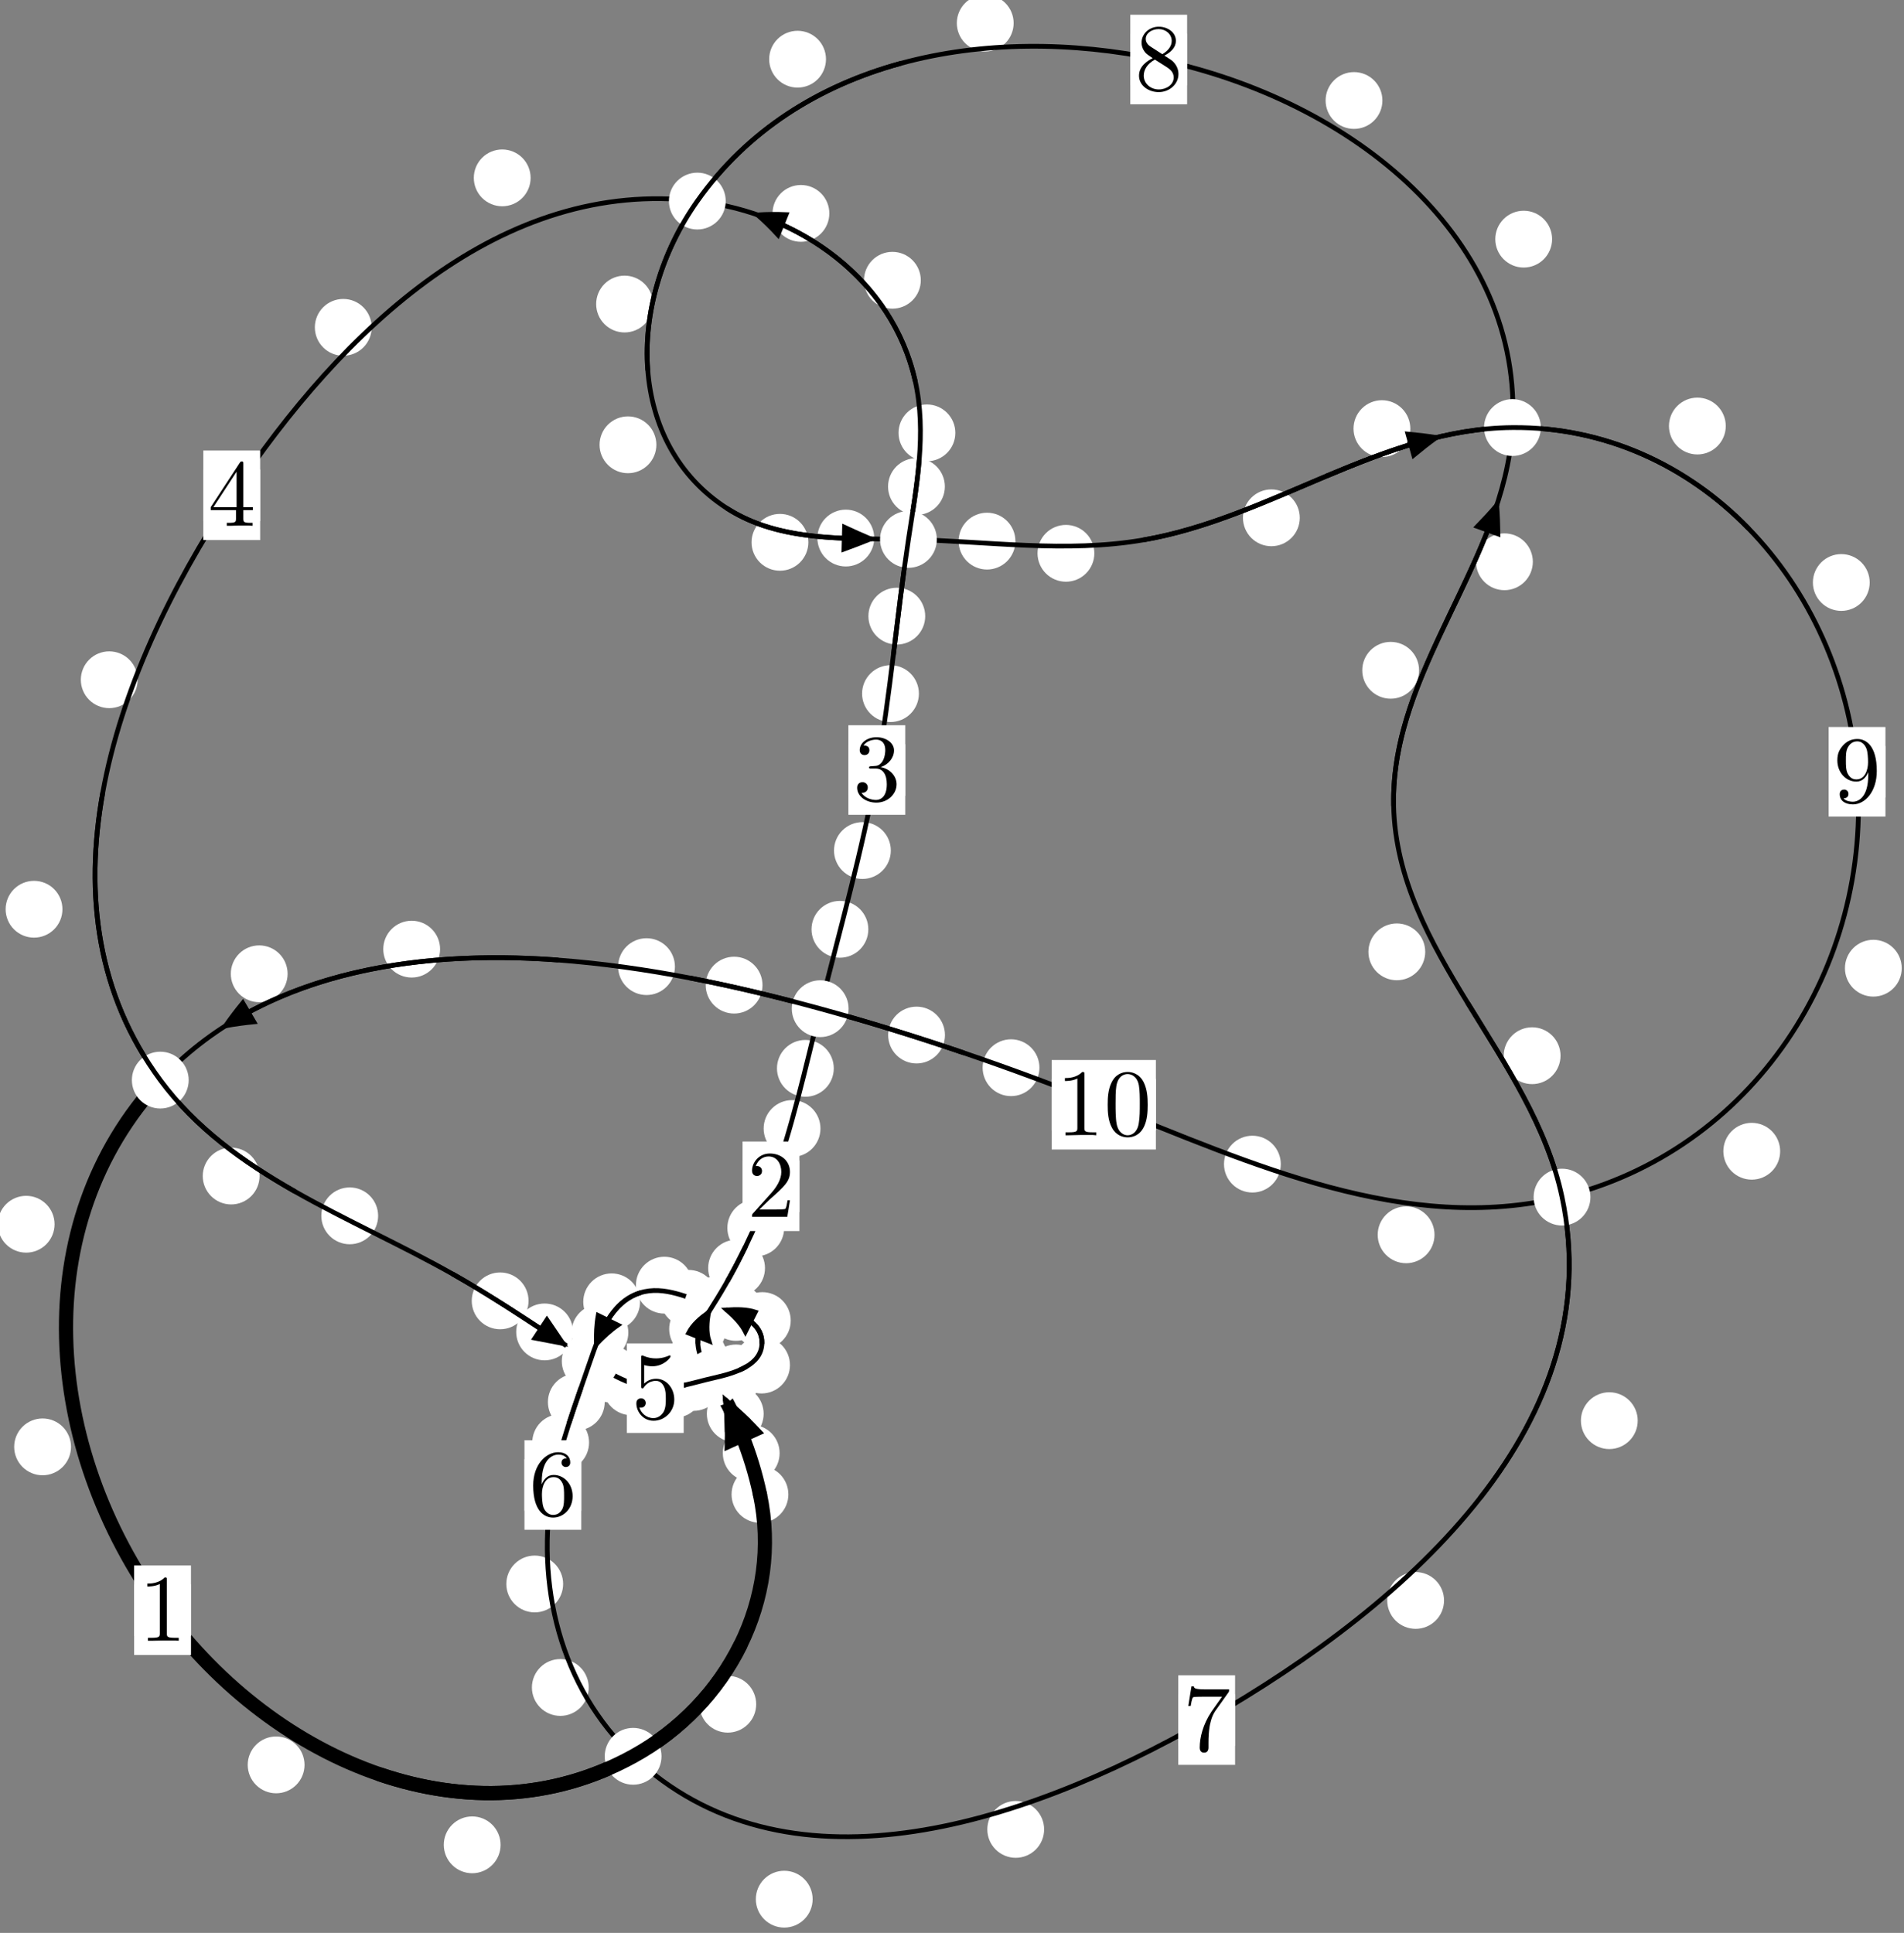 <?xml version="1.0"?>
<!-- Created by MetaPost 1.999 on 2021.07.06:0008 -->
<svg version="1.1" xmlns="http://www.w3.org/2000/svg" xmlns:xlink="http://www.w3.org/1999/xlink" width="200.334" height="203.366" viewBox="0 0 200.334 203.366">
<rect x="0" y="0" width="200.334" height="203.366" fill="#808080" stroke="none"/>
<!-- Original BoundingBox: -75.236069 -57.808548 125.097549 145.557251 -->
  <defs>
    <g transform="scale(0.01,0.01)" id="GLYPHcmr10_48">
      <path style="fill-rule: evenodd;" d="M460 -320C460 -400,455 -480,420 -554C374 -650,292 -666,250 -666C190 -666,117 -640,76 -547C44 -478,39 -400,39 -320C39 -245,43 -155,84 -79C127 2,200 22,249 22C303 22,379 1,423 -94C455 -163,460 -241,460 -320M249 -0C210 -0,151 -25,133 -121C122 -181,122 -273,122 -332C122 -396,122 -462,130 -516C149 -635,224 -644,249 -644C282 -644,348 -626,367 -527C377 -471,377 -395,377 -332C377 -257,377 -189,366 -125C351 -30,294 -0,249 -0"></path>
    </g>
    <g transform="scale(0.01,0.01)" id="GLYPHcmr10_49">
      <path style="fill-rule: evenodd;" d="M294 -640C294 -664,294 -666,271 -666C209 -602,121 -602,89 -602L89 -571C109 -571,168 -571,220 -597L220 -79C220 -43,217 -31,127 -31L95 -31L95 -0L257 -0L130 -3L217 -3L257 -3L297 -3L384 -3L419 -0L419 -31L387 -31C297 -31,294 -42,294 -79"></path>
    </g>
    <g transform="scale(0.01,0.01)" id="GLYPHcmr10_50">
      <path style="fill-rule: evenodd;" d="M127 -77L233 -180C389 -318,449 -372,449 -472C449 -586,359 -666,237 -666C124 -666,50 -574,50 -485C50 -429,100 -429,103 -429C120 -429,155 -441,155 -482C155 -508,137 -534,102 -534C94 -534,92 -534,89 -533C112 -598,166 -635,224 -635C315 -635,358 -554,358 -472C358 -392,308 -313,253 -251L61 -37C50 -26,50 -24,50 -0L421 -0L449 -174L424 -174C419 -144,412 -100,402 -85C395 -77,329 -77,307 -77"></path>
    </g>
    <g transform="scale(0.01,0.01)" id="GLYPHcmr10_51">
      <path style="fill-rule: evenodd;" d="M290 -352C372 -379,430 -449,430 -528C430 -610,342 -666,246 -666C145 -666,69 -606,69 -530C69 -497,91 -478,120 -478C151 -478,171 -500,171 -529C171 -579,124 -579,109 -579C140 -628,206 -641,242 -641C283 -641,338 -619,338 -529C338 -517,336 -459,310 -415C280 -367,246 -364,221 -363C213 -362,189 -360,182 -360C174 -359,167 -358,167 -348C167 -337,174 -337,191 -337L235 -337C317 -337,354 -269,354 -171C354 -35,285 -6,241 -6C198 -6,123 -23,88 -82C123 -77,154 -99,154 -137C154 -173,127 -193,98 -193C74 -193,42 -179,42 -135C42 -44,135 22,244 22C366 22,457 -69,457 -171C457 -253,394 -331,290 -352"></path>
    </g>
    <g transform="scale(0.01,0.01)" id="GLYPHcmr10_52">
      <path style="fill-rule: evenodd;" d="M294 -165L294 -78C294 -42,292 -31,218 -31L197 -31L197 -0L332 -0L238 -3L290 -3L332 -3L374 -3L427 -3L468 -0L468 -31L447 -31C373 -31,371 -42,371 -78L371 -165L471 -165L471 -196L371 -196L371 -651C371 -671,371 -677,355 -677C346 -677,343 -677,335 -665L28 -196L28 -165M300 -196L56 -196L300 -569"></path>
    </g>
    <g transform="scale(0.01,0.01)" id="GLYPHcmr10_53">
      <path style="fill-rule: evenodd;" d="M449 -201C449 -320,367 -420,259 -420C211 -420,168 -404,132 -369L132 -564C152 -558,185 -551,217 -551C340 -551,410 -642,410 -655C410 -661,407 -666,400 -666C399 -666,397 -666,392 -663C372 -654,323 -634,256 -634C216 -634,170 -641,123 -662C115 -665,113 -665,111 -665C101 -665,101 -657,101 -641L101 -345C101 -327,101 -319,115 -319C122 -319,124 -322,128 -328C139 -344,176 -398,257 -398C309 -398,334 -352,342 -334C358 -297,360 -258,360 -208C360 -173,360 -113,336 -71C312 -32,275 -6,229 -6C156 -6,99 -59,82 -118C85 -117,88 -116,99 -116C132 -116,149 -141,149 -165C149 -189,132 -214,99 -214C85 -214,50 -207,50 -161C50 -75,119 22,231 22C347 22,449 -74,449 -201"></path>
    </g>
    <g transform="scale(0.01,0.01)" id="GLYPHcmr10_54">
      <path style="fill-rule: evenodd;" d="M132 -328L132 -352C132 -605,256 -641,307 -641C331 -641,373 -635,395 -601C380 -601,340 -601,340 -556C340 -525,364 -510,386 -510C402 -510,432 -519,432 -558C432 -618,388 -666,305 -666C177 -666,42 -537,42 -316C42 -49,158 22,251 22C362 22,457 -72,457 -204C457 -331,368 -427,257 -427C189 -427,152 -376,132 -328M251 -6C188 -6,158 -66,152 -81C134 -128,134 -208,134 -226C134 -304,166 -404,256 -404C272 -404,318 -404,349 -342C367 -305,367 -254,367 -205C367 -157,367 -107,350 -71C320 -11,274 -6,251 -6"></path>
    </g>
    <g transform="scale(0.01,0.01)" id="GLYPHcmr10_55">
      <path style="fill-rule: evenodd;" d="M476 -609C485 -621,485 -623,485 -644L242 -644C120 -644,118 -657,114 -676L89 -676L56 -470L81 -470C84 -486,93 -549,106 -561C113 -567,191 -567,204 -567L411 -567C400 -551,321 -442,299 -409C209 -274,176 -135,176 -33C176 -23,176 22,222 22C268 22,268 -23,268 -33L268 -84C268 -139,271 -194,279 -248C283 -271,297 -357,341 -419"></path>
    </g>
    <g transform="scale(0.01,0.01)" id="GLYPHcmr10_56">
      <path style="fill-rule: evenodd;" d="M163 -457C117 -487,113 -521,113 -538C113 -599,178 -641,249 -641C322 -641,386 -589,386 -517C386 -460,347 -412,287 -377M309 -362C381 -399,430 -451,430 -517C430 -609,341 -666,250 -666C150 -666,69 -592,69 -499C69 -481,71 -436,113 -389C124 -377,161 -352,186 -335C128 -306,42 -250,42 -151C42 -45,144 22,249 22C362 22,457 -61,457 -168C457 -204,446 -249,408 -291C389 -312,373 -322,309 -362M209 -320L332 -242C360 -223,407 -193,407 -132C407 -58,332 -6,250 -6C164 -6,92 -68,92 -151C92 -209,124 -273,209 -320"></path>
    </g>
    <g transform="scale(0.01,0.01)" id="GLYPHcmr10_57">
      <path style="fill-rule: evenodd;" d="M367 -318L367 -286C367 -52,263 -6,205 -6C188 -6,134 -8,107 -42C151 -42,159 -71,159 -88C159 -119,135 -134,113 -134C97 -134,67 -125,67 -86C67 -19,121 22,206 22C335 22,457 -114,457 -329C457 -598,342 -666,253 -666C198 -666,149 -648,106 -603C65 -558,42 -516,42 -441C42 -316,130 -218,242 -218C303 -218,344 -260,367 -318M243 -241C227 -241,181 -241,150 -304C132 -341,132 -391,132 -440C132 -494,132 -541,153 -578C180 -628,218 -641,253 -641C299 -641,332 -607,349 -562C361 -530,365 -467,365 -421C365 -338,331 -241,243 -241"></path>
    </g>
  </defs>
  <path d="M82.03 152.894C82.03 152.101,81.715 151.341,81.155 150.781C80.594 150.22,79.834 149.905,79.041 149.905C78.249 149.905,77.489 150.22,76.928 150.781C76.368 151.341,76.053 152.101,76.053 152.894C76.053 153.687,76.368 154.447,76.928 155.007C77.489 155.568,78.249 155.883,79.041 155.883C79.834 155.883,80.594 155.568,81.155 155.007C81.715 154.447,82.03 153.687,82.03 152.894Z" style="fill: rgb(100%,100%,100%);stroke: none;"></path>
  <path d="M82.95 157.232C82.95 156.439,82.635 155.679,82.075 155.118C81.515 154.558,80.754 154.243,79.962 154.243C79.169 154.243,78.409 154.558,77.848 155.118C77.288 155.679,76.973 156.439,76.973 157.232C76.973 158.024,77.288 158.785,77.848 159.345C78.409 159.906,79.169 160.22,79.962 160.22C80.754 160.22,81.515 159.906,82.075 159.345C82.635 158.785,82.95 158.024,82.95 157.232Z" style="fill: rgb(100%,100%,100%);stroke: none;"></path>
  <path d="M77.255 143.834C77.255 143.041,76.94 142.281,76.379 141.72C75.819 141.16,75.059 140.845,74.266 140.845C73.473 140.845,72.713 141.16,72.153 141.72C71.592 142.281,71.277 143.041,71.277 143.834C71.277 144.626,71.592 145.386,72.153 145.947C72.713 146.507,73.473 146.822,74.266 146.822C75.059 146.822,75.819 146.507,76.379 145.947C76.94 145.386,77.255 144.626,77.255 143.834Z" style="fill: rgb(100%,100%,100%);stroke: none;"></path>
  <path d="M80.35 148.753C80.35 147.96,80.035 147.2,79.475 146.64C78.915 146.079,78.154 145.764,77.362 145.764C76.569 145.764,75.809 146.079,75.248 146.64C74.688 147.2,74.373 147.96,74.373 148.753C74.373 149.546,74.688 150.306,75.248 150.866C75.809 151.427,76.569 151.742,77.362 151.742C78.154 151.742,78.915 151.427,79.475 150.866C80.035 150.306,80.35 149.546,80.35 148.753Z" style="fill: rgb(100%,100%,100%);stroke: none;"></path>
  <path d="M76.389 139.826C76.389 139.033,76.074 138.273,75.513 137.712C74.953 137.152,74.193 136.837,73.4 136.837C72.607 136.837,71.847 137.152,71.287 137.712C70.726 138.273,70.411 139.033,70.411 139.826C70.411 140.618,70.726 141.379,71.287 141.939C71.847 142.5,72.607 142.814,73.4 142.814C74.193 142.814,74.953 142.5,75.513 141.939C76.074 141.379,76.389 140.618,76.389 139.826Z" style="fill: rgb(100%,100%,100%);stroke: none;"></path>
  <path d="M76.441 142.647C76.441 141.854,76.126 141.094,75.566 140.534C75.005 139.973,74.245 139.658,73.452 139.658C72.66 139.658,71.9 139.973,71.339 140.534C70.779 141.094,70.464 141.854,70.464 142.647C70.464 143.44,70.779 144.2,71.339 144.76C71.9 145.321,72.66 145.636,73.452 145.636C74.245 145.636,75.005 145.321,75.566 144.76C76.126 144.2,76.441 143.44,76.441 142.647Z" style="fill: rgb(100%,100%,100%);stroke: none;"></path>
  <path d="M80.49 133.421C80.49 132.628,80.175 131.868,79.614 131.307C79.054 130.747,78.294 130.432,77.501 130.432C76.708 130.432,75.948 130.747,75.388 131.307C74.827 131.868,74.512 132.628,74.512 133.421C74.512 134.213,74.827 134.973,75.388 135.534C75.948 136.094,76.708 136.409,77.501 136.409C78.294 136.409,79.054 136.094,79.614 135.534C80.175 134.973,80.49 134.213,80.49 133.421Z" style="fill: rgb(100%,100%,100%);stroke: none;"></path>
  <path d="M77.219 138.573C77.219 137.78,76.904 137.02,76.344 136.459C75.783 135.899,75.023 135.584,74.23 135.584C73.438 135.584,72.677 135.899,72.117 136.459C71.556 137.02,71.241 137.78,71.241 138.573C71.241 139.365,71.556 140.125,72.117 140.686C72.677 141.246,73.438 141.561,74.23 141.561C75.023 141.561,75.783 141.246,76.344 140.686C76.904 140.125,77.219 139.365,77.219 138.573Z" style="fill: rgb(100%,100%,100%);stroke: none;"></path>
  <path d="M86.327 118.737C86.327 117.944,86.013 117.184,85.452 116.624C84.892 116.063,84.131 115.748,83.339 115.748C82.546 115.748,81.786 116.063,81.225 116.624C80.665 117.184,80.35 117.944,80.35 118.737C80.35 119.53,80.665 120.29,81.225 120.85C81.786 121.411,82.546 121.726,83.339 121.726C84.131 121.726,84.892 121.411,85.452 120.85C86.013 120.29,86.327 119.53,86.327 118.737Z" style="fill: rgb(100%,100%,100%);stroke: none;"></path>
  <path d="M82.507 129.198C82.507 128.405,82.192 127.645,81.632 127.084C81.071 126.524,80.311 126.209,79.518 126.209C78.726 126.209,77.965 126.524,77.405 127.084C76.844 127.645,76.53 128.405,76.53 129.198C76.53 129.99,76.844 130.751,77.405 131.311C77.965 131.872,78.726 132.187,79.518 132.187C80.311 132.187,81.071 131.872,81.632 131.311C82.192 130.751,82.507 129.99,82.507 129.198Z" style="fill: rgb(100%,100%,100%);stroke: none;"></path>
  <path d="M91.364 97.777C91.364 96.984,91.049 96.224,90.489 95.663C89.928 95.103,89.168 94.788,88.375 94.788C87.583 94.788,86.822 95.103,86.262 95.663C85.701 96.224,85.386 96.984,85.386 97.777C85.386 98.569,85.701 99.33,86.262 99.89C86.822 100.45,87.583 100.765,88.375 100.765C89.168 100.765,89.928 100.45,90.489 99.89C91.049 99.33,91.364 98.569,91.364 97.777Z" style="fill: rgb(100%,100%,100%);stroke: none;"></path>
  <path d="M87.728 112.406C87.728 111.613,87.413 110.853,86.853 110.293C86.292 109.732,85.532 109.417,84.739 109.417C83.947 109.417,83.187 109.732,82.626 110.293C82.066 110.853,81.751 111.613,81.751 112.406C81.751 113.199,82.066 113.959,82.626 114.519C83.187 115.08,83.947 115.395,84.739 115.395C85.532 115.395,86.292 115.08,86.853 114.519C87.413 113.959,87.728 113.199,87.728 112.406Z" style="fill: rgb(100%,100%,100%);stroke: none;"></path>
  <path d="M96.685 72.979C96.685 72.186,96.37 71.426,95.809 70.866C95.249 70.305,94.489 69.99,93.696 69.99C92.903 69.99,92.143 70.305,91.583 70.866C91.022 71.426,90.707 72.186,90.707 72.979C90.707 73.772,91.022 74.532,91.583 75.092C92.143 75.653,92.903 75.968,93.696 75.968C94.489 75.968,95.249 75.653,95.809 75.092C96.37 74.532,96.685 73.772,96.685 72.979Z" style="fill: rgb(100%,100%,100%);stroke: none;"></path>
  <path d="M93.73 89.489C93.73 88.697,93.415 87.936,92.855 87.376C92.294 86.815,91.534 86.501,90.742 86.501C89.949 86.501,89.189 86.815,88.628 87.376C88.068 87.936,87.753 88.697,87.753 89.489C87.753 90.282,88.068 91.042,88.628 91.603C89.189 92.163,89.949 92.478,90.742 92.478C91.534 92.478,92.294 92.163,92.855 91.603C93.415 91.042,93.73 90.282,93.73 89.489Z" style="fill: rgb(100%,100%,100%);stroke: none;"></path>
  <path d="M99.416 51.193C99.416 50.4,99.101 49.64,98.541 49.079C97.98 48.519,97.22 48.204,96.428 48.204C95.635 48.204,94.875 48.519,94.314 49.079C93.754 49.64,93.439 50.4,93.439 51.193C93.439 51.985,93.754 52.746,94.314 53.306C94.875 53.867,95.635 54.181,96.428 54.181C97.22 54.181,97.98 53.867,98.541 53.306C99.101 52.746,99.416 51.985,99.416 51.193Z" style="fill: rgb(100%,100%,100%);stroke: none;"></path>
  <path d="M97.348 64.827C97.348 64.034,97.033 63.274,96.473 62.713C95.912 62.153,95.152 61.838,94.359 61.838C93.567 61.838,92.806 62.153,92.246 62.713C91.686 63.274,91.371 64.034,91.371 64.827C91.371 65.619,91.686 66.379,92.246 66.94C92.806 67.5,93.567 67.815,94.359 67.815C95.152 67.815,95.912 67.5,96.473 66.94C97.033 66.379,97.348 65.619,97.348 64.827Z" style="fill: rgb(100%,100%,100%);stroke: none;"></path>
  <path d="M96.885 29.487C96.885 28.695,96.57 27.935,96.01 27.374C95.449 26.814,94.689 26.499,93.897 26.499C93.104 26.499,92.344 26.814,91.783 27.374C91.223 27.935,90.908 28.695,90.908 29.487C90.908 30.28,91.223 31.04,91.783 31.601C92.344 32.161,93.104 32.476,93.897 32.476C94.689 32.476,95.449 32.161,96.01 31.601C96.57 31.04,96.885 30.28,96.885 29.487Z" style="fill: rgb(100%,100%,100%);stroke: none;"></path>
  <path d="M100.519 45.544C100.519 44.752,100.204 43.992,99.644 43.431C99.083 42.871,98.323 42.556,97.531 42.556C96.738 42.556,95.978 42.871,95.417 43.431C94.857 43.992,94.542 44.752,94.542 45.544C94.542 46.337,94.857 47.097,95.417 47.658C95.978 48.218,96.738 48.533,97.531 48.533C98.323 48.533,99.083 48.218,99.644 47.658C100.204 47.097,100.519 46.337,100.519 45.544Z" style="fill: rgb(100%,100%,100%);stroke: none;"></path>
  <path d="M55.83 18.714C55.83 17.922,55.515 17.162,54.955 16.601C54.394 16.041,53.634 15.726,52.842 15.726C52.049 15.726,51.289 16.041,50.728 16.601C50.168 17.162,49.853 17.922,49.853 18.714C49.853 19.507,50.168 20.267,50.728 20.828C51.289 21.388,52.049 21.703,52.842 21.703C53.634 21.703,54.394 21.388,54.955 20.828C55.515 20.267,55.83 19.507,55.83 18.714Z" style="fill: rgb(100%,100%,100%);stroke: none;"></path>
  <path d="M87.261 22.452C87.261 21.66,86.946 20.899,86.386 20.339C85.826 19.779,85.065 19.464,84.273 19.464C83.48 19.464,82.72 19.779,82.159 20.339C81.599 20.899,81.284 21.66,81.284 22.452C81.284 23.245,81.599 24.005,82.159 24.566C82.72 25.126,83.48 25.441,84.273 25.441C85.065 25.441,85.826 25.126,86.386 24.566C86.946 24.005,87.261 23.245,87.261 22.452Z" style="fill: rgb(100%,100%,100%);stroke: none;"></path>
  <path d="M14.482 71.52C14.482 70.727,14.167 69.967,13.607 69.406C13.046 68.846,12.286 68.531,11.493 68.531C10.701 68.531,9.941 68.846,9.38 69.406C8.82 69.967,8.505 70.727,8.505 71.52C8.505 72.312,8.82 73.073,9.38 73.633C9.941 74.193,10.701 74.508,11.493 74.508C12.286 74.508,13.046 74.193,13.607 73.633C14.167 73.073,14.482 72.312,14.482 71.52Z" style="fill: rgb(100%,100%,100%);stroke: none;"></path>
  <path d="M39.106 34.442C39.106 33.649,38.791 32.889,38.23 32.329C37.67 31.768,36.91 31.453,36.117 31.453C35.324 31.453,34.564 31.768,34.004 32.329C33.443 32.889,33.128 33.649,33.128 34.442C33.128 35.235,33.443 35.995,34.004 36.555C34.564 37.116,35.324 37.431,36.117 37.431C36.91 37.431,37.67 37.116,38.23 36.555C38.791 35.995,39.106 35.235,39.106 34.442Z" style="fill: rgb(100%,100%,100%);stroke: none;"></path>
  <path d="M27.311 123.735C27.311 122.942,26.996 122.182,26.435 121.622C25.875 121.061,25.115 120.746,24.322 120.746C23.529 120.746,22.769 121.061,22.209 121.622C21.648 122.182,21.333 122.942,21.333 123.735C21.333 124.528,21.648 125.288,22.209 125.848C22.769 126.409,23.529 126.724,24.322 126.724C25.115 126.724,25.875 126.409,26.435 125.848C26.996 125.288,27.311 124.528,27.311 123.735Z" style="fill: rgb(100%,100%,100%);stroke: none;"></path>
  <path d="M6.57 95.666C6.57 94.873,6.255 94.113,5.695 93.552C5.134 92.992,4.374 92.677,3.581 92.677C2.789 92.677,2.028 92.992,1.468 93.552C0.908 94.113,0.593 94.873,0.593 95.666C0.593 96.458,0.908 97.218,1.468 97.779C2.028 98.339,2.789 98.654,3.581 98.654C4.374 98.654,5.134 98.339,5.695 97.779C6.255 97.218,6.57 96.458,6.57 95.666Z" style="fill: rgb(100%,100%,100%);stroke: none;"></path>
  <path d="M55.613 136.868C55.613 136.075,55.298 135.315,54.738 134.755C54.177 134.194,53.417 133.879,52.624 133.879C51.832 133.879,51.072 134.194,50.511 134.755C49.951 135.315,49.636 136.075,49.636 136.868C49.636 137.661,49.951 138.421,50.511 138.981C51.072 139.542,51.832 139.857,52.624 139.857C53.417 139.857,54.177 139.542,54.738 138.981C55.298 138.421,55.613 137.661,55.613 136.868Z" style="fill: rgb(100%,100%,100%);stroke: none;"></path>
  <path d="M39.786 127.924C39.786 127.131,39.472 126.371,38.911 125.81C38.351 125.25,37.59 124.935,36.798 124.935C36.005 124.935,35.245 125.25,34.684 125.81C34.124 126.371,33.809 127.131,33.809 127.924C33.809 128.716,34.124 129.477,34.684 130.037C35.245 130.598,36.005 130.913,36.798 130.913C37.59 130.913,38.351 130.598,38.911 130.037C39.472 129.477,39.786 128.716,39.786 127.924Z" style="fill: rgb(100%,100%,100%);stroke: none;"></path>
  <path d="M67.204 144.57C67.204 143.777,66.889 143.017,66.329 142.457C65.768 141.896,65.008 141.581,64.215 141.581C63.423 141.581,62.662 141.896,62.102 142.457C61.542 143.017,61.227 143.777,61.227 144.57C61.227 145.363,61.542 146.123,62.102 146.683C62.662 147.244,63.423 147.559,64.215 147.559C65.008 147.559,65.768 147.244,66.329 146.683C66.889 146.123,67.204 145.363,67.204 144.57Z" style="fill: rgb(100%,100%,100%);stroke: none;"></path>
  <path d="M60.291 140.137C60.291 139.344,59.976 138.584,59.416 138.024C58.855 137.463,58.095 137.148,57.302 137.148C56.51 137.148,55.749 137.463,55.189 138.024C54.628 138.584,54.314 139.344,54.314 140.137C54.314 140.93,54.628 141.69,55.189 142.25C55.749 142.811,56.51 143.126,57.302 143.126C58.095 143.126,58.855 142.811,59.416 142.25C59.976 141.69,60.291 140.93,60.291 140.137Z" style="fill: rgb(100%,100%,100%);stroke: none;"></path>
  <path d="M73.997 146.173C73.997 145.381,73.682 144.62,73.121 144.06C72.561 143.499,71.801 143.185,71.008 143.185C70.215 143.185,69.455 143.499,68.895 144.06C68.334 144.62,68.019 145.381,68.019 146.173C68.019 146.966,68.334 147.726,68.895 148.287C69.455 148.847,70.215 149.162,71.008 149.162C71.801 149.162,72.561 148.847,73.121 148.287C73.682 147.726,73.997 146.966,73.997 146.173Z" style="fill: rgb(100%,100%,100%);stroke: none;"></path>
  <path d="M69.42 145.911C69.42 145.119,69.105 144.358,68.545 143.798C67.984 143.237,67.224 142.923,66.432 142.923C65.639 142.923,64.879 143.237,64.318 143.798C63.758 144.358,63.443 145.119,63.443 145.911C63.443 146.704,63.758 147.464,64.318 148.025C64.879 148.585,65.639 148.9,66.432 148.9C67.224 148.9,67.984 148.585,68.545 148.025C69.105 147.464,69.42 146.704,69.42 145.911Z" style="fill: rgb(100%,100%,100%);stroke: none;"></path>
  <path d="M80.427 144.452C80.427 143.659,80.113 142.899,79.552 142.338C78.992 141.778,78.231 141.463,77.439 141.463C76.646 141.463,75.886 141.778,75.325 142.338C74.765 142.899,74.45 143.659,74.45 144.452C74.45 145.244,74.765 146.005,75.325 146.565C75.886 147.126,76.646 147.44,77.439 147.44C78.231 147.44,78.992 147.126,79.552 146.565C80.113 146.005,80.427 145.244,80.427 144.452Z" style="fill: rgb(100%,100%,100%);stroke: none;"></path>
  <path d="M75.979 145.452C75.979 144.659,75.664 143.899,75.104 143.338C74.543 142.778,73.783 142.463,72.99 142.463C72.198 142.463,71.438 142.778,70.877 143.338C70.317 143.899,70.002 144.659,70.002 145.452C70.002 146.244,70.317 147.005,70.877 147.565C71.438 148.126,72.198 148.441,72.99 148.441C73.783 148.441,74.543 148.126,75.104 147.565C75.664 147.005,75.979 146.244,75.979 145.452Z" style="fill: rgb(100%,100%,100%);stroke: none;"></path>
  <path d="M83.198 138.941C83.198 138.149,82.883 137.388,82.323 136.828C81.762 136.268,81.002 135.953,80.21 135.953C79.417 135.953,78.657 136.268,78.096 136.828C77.536 137.388,77.221 138.149,77.221 138.941C77.221 139.734,77.536 140.494,78.096 141.055C78.657 141.615,79.417 141.93,80.21 141.93C81.002 141.93,81.762 141.615,82.323 141.055C82.883 140.494,83.198 139.734,83.198 138.941Z" style="fill: rgb(100%,100%,100%);stroke: none;"></path>
  <path d="M83.118 143.624C83.118 142.831,82.803 142.071,82.243 141.511C81.683 140.95,80.922 140.635,80.13 140.635C79.337 140.635,78.577 140.95,78.016 141.511C77.456 142.071,77.141 142.831,77.141 143.624C77.141 144.417,77.456 145.177,78.016 145.737C78.577 146.298,79.337 146.613,80.13 146.613C80.922 146.613,81.683 146.298,82.243 145.737C82.803 145.177,83.118 144.417,83.118 143.624Z" style="fill: rgb(100%,100%,100%);stroke: none;"></path>
  <path d="M75.439 136.603C75.439 135.81,75.124 135.05,74.563 134.49C74.003 133.929,73.243 133.614,72.45 133.614C71.657 133.614,70.897 133.929,70.337 134.49C69.776 135.05,69.461 135.81,69.461 136.603C69.461 137.396,69.776 138.156,70.337 138.716C70.897 139.277,71.657 139.592,72.45 139.592C73.243 139.592,74.003 139.277,74.563 138.716C75.124 138.156,75.439 137.396,75.439 136.603Z" style="fill: rgb(100%,100%,100%);stroke: none;"></path>
  <path d="M80.426 138.084C80.426 137.291,80.111 136.531,79.551 135.971C78.99 135.41,78.23 135.095,77.438 135.095C76.645 135.095,75.885 135.41,75.324 135.971C74.764 136.531,74.449 137.291,74.449 138.084C74.449 138.877,74.764 139.637,75.324 140.197C75.885 140.758,76.645 141.073,77.438 141.073C78.23 141.073,78.99 140.758,79.551 140.197C80.111 139.637,80.426 138.877,80.426 138.084Z" style="fill: rgb(100%,100%,100%);stroke: none;"></path>
  <path d="M67.346 136.971C67.346 136.178,67.032 135.418,66.471 134.858C65.911 134.297,65.15 133.982,64.358 133.982C63.565 133.982,62.805 134.297,62.244 134.858C61.684 135.418,61.369 136.178,61.369 136.971C61.369 137.764,61.684 138.524,62.244 139.084C62.805 139.645,63.565 139.96,64.358 139.96C65.15 139.96,65.911 139.645,66.471 139.084C67.032 138.524,67.346 137.764,67.346 136.971Z" style="fill: rgb(100%,100%,100%);stroke: none;"></path>
  <path d="M72.889 135.218C72.889 134.425,72.574 133.665,72.014 133.104C71.453 132.544,70.693 132.229,69.901 132.229C69.108 132.229,68.348 132.544,67.787 133.104C67.227 133.665,66.912 134.425,66.912 135.218C66.912 136.01,67.227 136.771,67.787 137.331C68.348 137.892,69.108 138.207,69.901 138.207C70.693 138.207,71.453 137.892,72.014 137.331C72.574 136.771,72.889 136.01,72.889 135.218Z" style="fill: rgb(100%,100%,100%);stroke: none;"></path>
  <path d="M63.627 147.514C63.627 146.722,63.312 145.961,62.752 145.401C62.191 144.84,61.431 144.526,60.638 144.526C59.846 144.526,59.085 144.84,58.525 145.401C57.964 145.961,57.65 146.722,57.65 147.514C57.65 148.307,57.964 149.067,58.525 149.628C59.085 150.188,59.846 150.503,60.638 150.503C61.431 150.503,62.191 150.188,62.752 149.628C63.312 149.067,63.627 148.307,63.627 147.514Z" style="fill: rgb(100%,100%,100%);stroke: none;"></path>
  <path d="M66.11 140.206C66.11 139.414,65.795 138.653,65.234 138.093C64.674 137.532,63.914 137.217,63.121 137.217C62.328 137.217,61.568 137.532,61.008 138.093C60.447 138.653,60.132 139.414,60.132 140.206C60.132 140.999,60.447 141.759,61.008 142.32C61.568 142.88,62.328 143.195,63.121 143.195C63.914 143.195,64.674 142.88,65.234 142.32C65.795 141.759,66.11 140.999,66.11 140.206Z" style="fill: rgb(100%,100%,100%);stroke: none;"></path>
  <path d="M59.252 166.656C59.252 165.864,58.937 165.104,58.377 164.543C57.816 163.983,57.056 163.668,56.263 163.668C55.471 163.668,54.71 163.983,54.15 164.543C53.589 165.104,53.274 165.864,53.274 166.656C53.274 167.449,53.589 168.209,54.15 168.77C54.71 169.33,55.471 169.645,56.263 169.645C57.056 169.645,57.816 169.33,58.377 168.77C58.937 168.209,59.252 167.449,59.252 166.656Z" style="fill: rgb(100%,100%,100%);stroke: none;"></path>
  <path d="M61.98 151.772C61.98 150.979,61.665 150.219,61.105 149.659C60.544 149.098,59.784 148.783,58.991 148.783C58.199 148.783,57.438 149.098,56.878 149.659C56.317 150.219,56.003 150.979,56.003 151.772C56.003 152.565,56.317 153.325,56.878 153.885C57.438 154.446,58.199 154.761,58.991 154.761C59.784 154.761,60.544 154.446,61.105 153.885C61.665 153.325,61.98 152.565,61.98 151.772Z" style="fill: rgb(100%,100%,100%);stroke: none;"></path>
  <path d="M85.504 199.82C85.504 199.027,85.189 198.267,84.628 197.706C84.068 197.146,83.308 196.831,82.515 196.831C81.722 196.831,80.962 197.146,80.402 197.706C79.841 198.267,79.526 199.027,79.526 199.82C79.526 200.613,79.841 201.373,80.402 201.933C80.962 202.494,81.722 202.809,82.515 202.809C83.308 202.809,84.068 202.494,84.628 201.933C85.189 201.373,85.504 200.613,85.504 199.82Z" style="fill: rgb(100%,100%,100%);stroke: none;"></path>
  <path d="M61.944 177.546C61.944 176.753,61.629 175.993,61.068 175.433C60.508 174.872,59.748 174.557,58.955 174.557C58.162 174.557,57.402 174.872,56.842 175.433C56.281 175.993,55.966 176.753,55.966 177.546C55.966 178.339,56.281 179.099,56.842 179.659C57.402 180.22,58.162 180.535,58.955 180.535C59.748 180.535,60.508 180.22,61.068 179.659C61.629 179.099,61.944 178.339,61.944 177.546Z" style="fill: rgb(100%,100%,100%);stroke: none;"></path>
  <path d="M151.938 168.39C151.938 167.598,151.623 166.837,151.063 166.277C150.502 165.716,149.742 165.402,148.949 165.402C148.157 165.402,147.396 165.716,146.836 166.277C146.276 166.837,145.961 167.598,145.961 168.39C145.961 169.183,146.276 169.943,146.836 170.504C147.396 171.064,148.157 171.379,148.949 171.379C149.742 171.379,150.502 171.064,151.063 170.504C151.623 169.943,151.938 169.183,151.938 168.39Z" style="fill: rgb(100%,100%,100%);stroke: none;"></path>
  <path d="M109.86 192.48C109.86 191.687,109.545 190.927,108.985 190.366C108.424 189.806,107.664 189.491,106.871 189.491C106.079 189.491,105.318 189.806,104.758 190.366C104.197 190.927,103.883 191.687,103.883 192.48C103.883 193.272,104.197 194.033,104.758 194.593C105.318 195.154,106.079 195.468,106.871 195.468C107.664 195.468,108.424 195.154,108.985 194.593C109.545 194.033,109.86 193.272,109.86 192.48Z" style="fill: rgb(100%,100%,100%);stroke: none;"></path>
  <path d="M164.196 111.076C164.196 110.283,163.881 109.523,163.32 108.962C162.76 108.402,162 108.087,161.207 108.087C160.414 108.087,159.654 108.402,159.094 108.962C158.533 109.523,158.218 110.283,158.218 111.076C158.218 111.868,158.533 112.629,159.094 113.189C159.654 113.75,160.414 114.065,161.207 114.065C162 114.065,162.76 113.75,163.32 113.189C163.881 112.629,164.196 111.868,164.196 111.076Z" style="fill: rgb(100%,100%,100%);stroke: none;"></path>
  <path d="M172.316 149.474C172.316 148.681,172.001 147.921,171.441 147.361C170.88 146.8,170.12 146.485,169.327 146.485C168.535 146.485,167.775 146.8,167.214 147.361C166.654 147.921,166.339 148.681,166.339 149.474C166.339 150.267,166.654 151.027,167.214 151.587C167.775 152.148,168.535 152.463,169.327 152.463C170.12 152.463,170.88 152.148,171.441 151.587C172.001 151.027,172.316 150.267,172.316 149.474Z" style="fill: rgb(100%,100%,100%);stroke: none;"></path>
  <path d="M149.311 70.525C149.311 69.732,148.996 68.972,148.436 68.411C147.875 67.851,147.115 67.536,146.322 67.536C145.53 67.536,144.77 67.851,144.209 68.411C143.649 68.972,143.334 69.732,143.334 70.525C143.334 71.317,143.649 72.077,144.209 72.638C144.77 73.198,145.53 73.513,146.322 73.513C147.115 73.513,147.875 73.198,148.436 72.638C148.996 72.077,149.311 71.317,149.311 70.525Z" style="fill: rgb(100%,100%,100%);stroke: none;"></path>
  <path d="M149.959 100.149C149.959 99.356,149.644 98.596,149.084 98.035C148.523 97.475,147.763 97.16,146.97 97.16C146.178 97.16,145.418 97.475,144.857 98.035C144.297 98.596,143.982 99.356,143.982 100.149C143.982 100.941,144.297 101.701,144.857 102.262C145.418 102.822,146.178 103.137,146.97 103.137C147.763 103.137,148.523 102.822,149.084 102.262C149.644 101.701,149.959 100.941,149.959 100.149Z" style="fill: rgb(100%,100%,100%);stroke: none;"></path>
  <path d="M163.308 25.161C163.308 24.369,162.993 23.608,162.432 23.048C161.872 22.487,161.112 22.173,160.319 22.173C159.526 22.173,158.766 22.487,158.206 23.048C157.645 23.608,157.33 24.369,157.33 25.161C157.33 25.954,157.645 26.714,158.206 27.275C158.766 27.835,159.526 28.15,160.319 28.15C161.112 28.15,161.872 27.835,162.432 27.275C162.993 26.714,163.308 25.954,163.308 25.161Z" style="fill: rgb(100%,100%,100%);stroke: none;"></path>
  <path d="M161.281 59.107C161.281 58.315,160.966 57.555,160.406 56.994C159.845 56.434,159.085 56.119,158.293 56.119C157.5 56.119,156.74 56.434,156.179 56.994C155.619 57.555,155.304 58.315,155.304 59.107C155.304 59.9,155.619 60.66,156.179 61.221C156.74 61.781,157.5 62.096,158.293 62.096C159.085 62.096,159.845 61.781,160.406 61.221C160.966 60.66,161.281 59.9,161.281 59.107Z" style="fill: rgb(100%,100%,100%);stroke: none;"></path>
  <path d="M106.653 2.431C106.653 1.639,106.338 0.879,105.777 0.318C105.217 -0.242,104.457 -0.557,103.664 -0.557C102.871 -0.557,102.111 -0.242,101.551 0.318C100.99 0.879,100.675 1.639,100.675 2.431C100.675 3.224,100.99 3.984,101.551 4.545C102.111 5.105,102.871 5.42,103.664 5.42C104.457 5.42,105.217 5.105,105.777 4.545C106.338 3.984,106.653 3.224,106.653 2.431Z" style="fill: rgb(100%,100%,100%);stroke: none;"></path>
  <path d="M145.454 10.574C145.454 9.781,145.139 9.021,144.579 8.46C144.018 7.9,143.258 7.585,142.466 7.585C141.673 7.585,140.913 7.9,140.352 8.46C139.792 9.021,139.477 9.781,139.477 10.574C139.477 11.366,139.792 12.126,140.352 12.687C140.913 13.247,141.673 13.562,142.466 13.562C143.258 13.562,144.018 13.247,144.579 12.687C145.139 12.126,145.454 11.366,145.454 10.574Z" style="fill: rgb(100%,100%,100%);stroke: none;"></path>
  <path d="M68.703 31.991C68.703 31.198,68.388 30.438,67.828 29.877C67.267 29.317,66.507 29.002,65.714 29.002C64.922 29.002,64.162 29.317,63.601 29.877C63.041 30.438,62.726 31.198,62.726 31.991C62.726 32.783,63.041 33.543,63.601 34.104C64.162 34.664,64.922 34.979,65.714 34.979C66.507 34.979,67.267 34.664,67.828 34.104C68.388 33.543,68.703 32.783,68.703 31.991Z" style="fill: rgb(100%,100%,100%);stroke: none;"></path>
  <path d="M86.908 6.227C86.908 5.435,86.593 4.675,86.033 4.114C85.472 3.554,84.712 3.239,83.919 3.239C83.127 3.239,82.367 3.554,81.806 4.114C81.246 4.675,80.931 5.435,80.931 6.227C80.931 7.02,81.246 7.78,81.806 8.341C82.367 8.901,83.127 9.216,83.919 9.216C84.712 9.216,85.472 8.901,86.033 8.341C86.593 7.78,86.908 7.02,86.908 6.227Z" style="fill: rgb(100%,100%,100%);stroke: none;"></path>
  <path d="M85.053 57.059C85.053 56.267,84.738 55.506,84.177 54.946C83.617 54.385,82.857 54.07,82.064 54.07C81.271 54.07,80.511 54.385,79.951 54.946C79.39 55.506,79.075 56.267,79.075 57.059C79.075 57.852,79.39 58.612,79.951 59.173C80.511 59.733,81.271 60.048,82.064 60.048C82.857 60.048,83.617 59.733,84.177 59.173C84.738 58.612,85.053 57.852,85.053 57.059Z" style="fill: rgb(100%,100%,100%);stroke: none;"></path>
  <path d="M69.062 46.8C69.062 46.007,68.747 45.247,68.186 44.686C67.626 44.126,66.866 43.811,66.073 43.811C65.28 43.811,64.52 44.126,63.96 44.686C63.399 45.247,63.084 46.007,63.084 46.8C63.084 47.592,63.399 48.352,63.96 48.913C64.52 49.473,65.28 49.788,66.073 49.788C66.866 49.788,67.626 49.473,68.186 48.913C68.747 48.352,69.062 47.592,69.062 46.8Z" style="fill: rgb(100%,100%,100%);stroke: none;"></path>
  <path d="M106.839 56.933C106.839 56.141,106.524 55.38,105.964 54.82C105.403 54.259,104.643 53.945,103.851 53.945C103.058 53.945,102.298 54.259,101.737 54.82C101.177 55.38,100.862 56.141,100.862 56.933C100.862 57.726,101.177 58.486,101.737 59.047C102.298 59.607,103.058 59.922,103.851 59.922C104.643 59.922,105.403 59.607,105.964 59.047C106.524 58.486,106.839 57.726,106.839 56.933Z" style="fill: rgb(100%,100%,100%);stroke: none;"></path>
  <path d="M91.982 56.612C91.982 55.819,91.667 55.059,91.106 54.498C90.546 53.938,89.786 53.623,88.993 53.623C88.2 53.623,87.44 53.938,86.88 54.498C86.319 55.059,86.004 55.819,86.004 56.612C86.004 57.404,86.319 58.164,86.88 58.725C87.44 59.285,88.2 59.6,88.993 59.6C89.786 59.6,90.546 59.285,91.106 58.725C91.667 58.164,91.982 57.404,91.982 56.612Z" style="fill: rgb(100%,100%,100%);stroke: none;"></path>
  <path d="M136.759 54.481C136.759 53.689,136.444 52.928,135.883 52.368C135.323 51.808,134.563 51.493,133.77 51.493C132.977 51.493,132.217 51.808,131.657 52.368C131.096 52.928,130.781 53.689,130.781 54.481C130.781 55.274,131.096 56.034,131.657 56.595C132.217 57.155,132.977 57.47,133.77 57.47C134.563 57.47,135.323 57.155,135.883 56.595C136.444 56.034,136.759 55.274,136.759 54.481Z" style="fill: rgb(100%,100%,100%);stroke: none;"></path>
  <path d="M115.144 58.217C115.144 57.424,114.829 56.664,114.268 56.103C113.708 55.543,112.948 55.228,112.155 55.228C111.362 55.228,110.602 55.543,110.042 56.103C109.481 56.664,109.166 57.424,109.166 58.217C109.166 59.009,109.481 59.77,110.042 60.33C110.602 60.891,111.362 61.206,112.155 61.206C112.948 61.206,113.708 60.891,114.268 60.33C114.829 59.77,115.144 59.009,115.144 58.217Z" style="fill: rgb(100%,100%,100%);stroke: none;"></path>
  <path d="M181.582 44.825C181.582 44.032,181.267 43.272,180.706 42.712C180.146 42.151,179.386 41.836,178.593 41.836C177.8 41.836,177.04 42.151,176.48 42.712C175.919 43.272,175.604 44.032,175.604 44.825C175.604 45.618,175.919 46.378,176.48 46.938C177.04 47.499,177.8 47.814,178.593 47.814C179.386 47.814,180.146 47.499,180.706 46.938C181.267 46.378,181.582 45.618,181.582 44.825Z" style="fill: rgb(100%,100%,100%);stroke: none;"></path>
  <path d="M148.391 45.098C148.391 44.305,148.076 43.545,147.516 42.984C146.955 42.424,146.195 42.109,145.402 42.109C144.61 42.109,143.849 42.424,143.289 42.984C142.728 43.545,142.414 44.305,142.414 45.098C142.414 45.89,142.728 46.65,143.289 47.211C143.849 47.771,144.61 48.086,145.402 48.086C146.195 48.086,146.955 47.771,147.516 47.211C148.076 46.65,148.391 45.89,148.391 45.098Z" style="fill: rgb(100%,100%,100%);stroke: none;"></path>
  <path d="M200.098 101.867C200.098 101.075,199.783 100.314,199.222 99.754C198.662 99.193,197.902 98.879,197.109 98.879C196.316 98.879,195.556 99.193,194.995 99.754C194.435 100.314,194.12 101.075,194.12 101.867C194.12 102.66,194.435 103.42,194.995 103.981C195.556 104.541,196.316 104.856,197.109 104.856C197.902 104.856,198.662 104.541,199.222 103.981C199.783 103.42,200.098 102.66,200.098 101.867Z" style="fill: rgb(100%,100%,100%);stroke: none;"></path>
  <path d="M196.726 61.287C196.726 60.494,196.411 59.734,195.85 59.173C195.29 58.613,194.53 58.298,193.737 58.298C192.944 58.298,192.184 58.613,191.624 59.173C191.063 59.734,190.748 60.494,190.748 61.287C190.748 62.079,191.063 62.84,191.624 63.4C192.184 63.961,192.944 64.275,193.737 64.275C194.53 64.275,195.29 63.961,195.85 63.4C196.411 62.84,196.726 62.079,196.726 61.287Z" style="fill: rgb(100%,100%,100%);stroke: none;"></path>
  <path d="M150.936 129.919C150.936 129.126,150.621 128.366,150.06 127.806C149.5 127.245,148.74 126.93,147.947 126.93C147.154 126.93,146.394 127.245,145.834 127.806C145.273 128.366,144.958 129.126,144.958 129.919C144.958 130.712,145.273 131.472,145.834 132.032C146.394 132.593,147.154 132.908,147.947 132.908C148.74 132.908,149.5 132.593,150.06 132.032C150.621 131.472,150.936 130.712,150.936 129.919Z" style="fill: rgb(100%,100%,100%);stroke: none;"></path>
  <path d="M187.304 121.127C187.304 120.335,186.989 119.574,186.429 119.014C185.868 118.454,185.108 118.139,184.315 118.139C183.523 118.139,182.762 118.454,182.202 119.014C181.641 119.574,181.327 120.335,181.327 121.127C181.327 121.92,181.641 122.68,182.202 123.241C182.762 123.801,183.523 124.116,184.315 124.116C185.108 124.116,185.868 123.801,186.429 123.241C186.989 122.68,187.304 121.92,187.304 121.127Z" style="fill: rgb(100%,100%,100%);stroke: none;"></path>
  <path d="M109.367 112.338C109.367 111.545,109.052 110.785,108.492 110.225C107.932 109.664,107.171 109.349,106.379 109.349C105.586 109.349,104.826 109.664,104.265 110.225C103.705 110.785,103.39 111.545,103.39 112.338C103.39 113.131,103.705 113.891,104.265 114.451C104.826 115.012,105.586 115.327,106.379 115.327C107.171 115.327,107.932 115.012,108.492 114.451C109.052 113.891,109.367 113.131,109.367 112.338Z" style="fill: rgb(100%,100%,100%);stroke: none;"></path>
  <path d="M134.763 122.482C134.763 121.689,134.448 120.929,133.888 120.369C133.327 119.808,132.567 119.493,131.775 119.493C130.982 119.493,130.222 119.808,129.661 120.369C129.101 120.929,128.786 121.689,128.786 122.482C128.786 123.275,129.101 124.035,129.661 124.595C130.222 125.156,130.982 125.471,131.775 125.471C132.567 125.471,133.327 125.156,133.888 124.595C134.448 124.035,134.763 123.275,134.763 122.482Z" style="fill: rgb(100%,100%,100%);stroke: none;"></path>
  <path d="M80.229 103.65C80.229 102.857,79.914 102.097,79.354 101.537C78.794 100.976,78.033 100.661,77.241 100.661C76.448 100.661,75.688 100.976,75.127 101.537C74.567 102.097,74.252 102.857,74.252 103.65C74.252 104.443,74.567 105.203,75.127 105.763C75.688 106.324,76.448 106.639,77.241 106.639C78.033 106.639,78.794 106.324,79.354 105.763C79.914 105.203,80.229 104.443,80.229 103.65Z" style="fill: rgb(100%,100%,100%);stroke: none;"></path>
  <path d="M99.426 108.902C99.426 108.109,99.111 107.349,98.551 106.788C97.99 106.228,97.23 105.913,96.437 105.913C95.645 105.913,94.884 106.228,94.324 106.788C93.763 107.349,93.449 108.109,93.449 108.902C93.449 109.694,93.763 110.454,94.324 111.015C94.884 111.575,95.645 111.89,96.437 111.89C97.23 111.89,97.99 111.575,98.551 111.015C99.111 110.454,99.426 109.694,99.426 108.902Z" style="fill: rgb(100%,100%,100%);stroke: none;"></path>
  <path d="M46.305 99.863C46.305 99.071,45.99 98.311,45.429 97.75C44.869 97.19,44.109 96.875,43.316 96.875C42.523 96.875,41.763 97.19,41.203 97.75C40.642 98.311,40.327 99.071,40.327 99.863C40.327 100.656,40.642 101.416,41.203 101.977C41.763 102.537,42.523 102.852,43.316 102.852C44.109 102.852,44.869 102.537,45.429 101.977C45.99 101.416,46.305 100.656,46.305 99.863Z" style="fill: rgb(100%,100%,100%);stroke: none;"></path>
  <path d="M71.015 101.703C71.015 100.911,70.7 100.151,70.139 99.59C69.579 99.03,68.819 98.715,68.026 98.715C67.233 98.715,66.473 99.03,65.913 99.59C65.352 100.151,65.037 100.911,65.037 101.703C65.037 102.496,65.352 103.256,65.913 103.817C66.473 104.377,67.233 104.692,68.026 104.692C68.819 104.692,69.579 104.377,70.139 103.817C70.7 103.256,71.015 102.496,71.015 101.703Z" style="fill: rgb(100%,100%,100%);stroke: none;"></path>
  <path d="M5.741 128.807C5.741 128.015,5.426 127.254,4.866 126.694C4.306 126.133,3.545 125.818,2.753 125.818C1.96 125.818,1.2 126.133,0.639 126.694C0.079 127.254,-0.236 128.015,-0.236 128.807C-0.236 129.6,0.079 130.36,0.639 130.921C1.2 131.481,1.96 131.796,2.753 131.796C3.545 131.796,4.306 131.481,4.866 130.921C5.426 130.36,5.741 129.6,5.741 128.807Z" style="fill: rgb(100%,100%,100%);stroke: none;"></path>
  <path d="M30.262 102.457C30.262 101.664,29.947 100.904,29.386 100.343C28.826 99.783,28.066 99.468,27.273 99.468C26.48 99.468,25.72 99.783,25.16 100.343C24.599 100.904,24.284 101.664,24.284 102.457C24.284 103.249,24.599 104.009,25.16 104.57C25.72 105.13,26.48 105.445,27.273 105.445C28.066 105.445,28.826 105.13,29.386 104.57C29.947 104.009,30.262 103.249,30.262 102.457Z" style="fill: rgb(100%,100%,100%);stroke: none;"></path>
  <path d="M32.042 185.691C32.042 184.898,31.727 184.138,31.167 183.578C30.606 183.017,29.846 182.702,29.054 182.702C28.261 182.702,27.501 183.017,26.94 183.578C26.38 184.138,26.065 184.898,26.065 185.691C26.065 186.484,26.38 187.244,26.94 187.804C27.501 188.365,28.261 188.68,29.054 188.68C29.846 188.68,30.606 188.365,31.167 187.804C31.727 187.244,32.042 186.484,32.042 185.691Z" style="fill: rgb(100%,100%,100%);stroke: none;"></path>
  <path d="M7.47 152.231C7.47 151.438,7.155 150.678,6.594 150.117C6.034 149.557,5.273 149.242,4.481 149.242C3.688 149.242,2.928 149.557,2.367 150.117C1.807 150.678,1.492 151.438,1.492 152.231C1.492 153.023,1.807 153.783,2.367 154.344C2.928 154.904,3.688 155.219,4.481 155.219C5.273 155.219,6.034 154.904,6.594 154.344C7.155 153.783,7.47 153.023,7.47 152.231Z" style="fill: rgb(100%,100%,100%);stroke: none;"></path>
  <path d="M79.564 179.31C79.564 178.517,79.25 177.757,78.689 177.196C78.129 176.636,77.368 176.321,76.576 176.321C75.783 176.321,75.023 176.636,74.462 177.196C73.902 177.757,73.587 178.517,73.587 179.31C73.587 180.102,73.902 180.863,74.462 181.423C75.023 181.984,75.783 182.298,76.576 182.298C77.368 182.298,78.129 181.984,78.689 181.423C79.25 180.863,79.564 180.102,79.564 179.31Z" style="fill: rgb(100%,100%,100%);stroke: none;"></path>
  <path d="M52.672 194.102C52.672 193.31,52.357 192.55,51.796 191.989C51.236 191.429,50.476 191.114,49.683 191.114C48.89 191.114,48.13 191.429,47.57 191.989C47.009 192.55,46.694 193.31,46.694 194.102C46.694 194.895,47.009 195.655,47.57 196.216C48.13 196.776,48.89 197.091,49.683 197.091C50.476 197.091,51.236 196.776,51.796 196.216C52.357 195.655,52.672 194.895,52.672 194.102Z" style="fill: rgb(100%,100%,100%);stroke: none;"></path>
  <path d="M79.962 157.232C79.041 152.894,77.362 148.753,75 145C74.266 143.834,73.452 142.647,73.427 141.265C73.4 139.826,74.23 138.573,75 137.36C77.501 133.421,79.518 129.198,81.119 124.815C83.339 118.737,84.739 112.406,86.3 106.128C88.375 97.777,90.742 89.489,92.258 81.017C93.696 72.979,94.359 64.827,95.584 56.754C96.428 51.193,97.531 45.544,96.286 40.044C93.897 29.487,84.273 22.452,73.371 21.156C52.842 18.714,36.117 34.442,24.383 52.111C11.493 71.52,3.581 95.666,16.864 113.642C24.322 123.735,36.798 127.924,47.662 134.064C52.624 136.868,57.302 140.137,62.099 143.213C64.215 144.57,66.432 145.911,68.946 146.055C71.008 146.173,72.99 145.452,75 145C77.439 144.452,80.13 143.624,80.169 141.312C80.21 138.941,77.438 138.084,75 137.36C72.45 136.603,69.901 135.218,67.347 136.026C64.358 136.971,63.121 140.206,62.099 143.213C60.638 147.514,58.991 151.772,58.172 156.243C56.263 166.656,58.955 177.546,66.616 184.788C82.515 199.82,106.871 192.48,126.962 180.978C148.949 168.39,169.327 149.474,164.353 125.953C161.207 111.076,146.97 100.149,146.633 84.749C146.322 70.525,158.293 59.107,159.136 44.985C160.319 25.161,142.466 10.574,121.915 6.261C103.664 2.431,83.919 6.227,73.371 21.156C65.714 31.991,66.073 46.8,76.495 53.486C82.064 57.059,88.993 56.612,95.584 56.754C103.851 56.933,112.155 58.217,120.317 56.806C133.77 54.481,145.402 45.098,159.136 44.985C178.593 44.825,193.737 61.287,195.392 81.203C197.109 101.867,184.315 121.127,164.353 125.953C147.947 129.919,131.775 122.482,116.139 116.236C106.379 112.338,96.437 108.902,86.3 106.128C77.241 103.65,68.026 101.703,58.658 101.006C43.316 99.863,27.273 102.457,16.864 113.642C2.753 128.807,4.481 152.231,17.104 169.42C29.054 185.691,49.683 194.102,66.616 184.788C76.576 179.31,82.302 168.263,79.962 157.232" style="stroke:rgb(0%,0%,0%); stroke-width: 0.498;stroke-linecap: round;stroke-linejoin: round;stroke-miterlimit: 10;fill: none;"></path>
  <path d="M79.962 157.232C79.041 152.894,77.362 148.753,75 145" style="stroke:rgb(0%,0%,0%); stroke-width: 1.494;stroke-linecap: round;stroke-linejoin: round;stroke-miterlimit: 10;fill: none;"></path>
  <path d="M16.864 113.642C2.753 128.807,4.481 152.231,17.104 169.42C29.054 185.691,49.683 194.102,66.616 184.788C76.576 179.31,82.302 168.263,79.962 157.232" style="stroke:rgb(0%,0%,0%); stroke-width: 1.494;stroke-linecap: round;stroke-linejoin: round;stroke-miterlimit: 10;fill: none;"></path>
  <path d="M77.989 145C77.989 144.207,77.674 143.447,77.113 142.887C76.553 142.326,75.793 142.011,75 142.011C74.207 142.011,73.447 142.326,72.887 142.887C72.326 143.447,72.011 144.207,72.011 145C72.011 145.793,72.326 146.553,72.887 147.113C73.447 147.674,74.207 147.989,75 147.989C75.793 147.989,76.553 147.674,77.113 147.113C77.674 146.553,77.989 145.793,77.989 145Z" style="fill: rgb(100%,100%,100%);stroke: none;"></path>
  <path d="M71.993 145.741C72.997 145.519,73.995 145.226,75 145C76.219 144.726,77.502 144.382,78.484 143.817" style="stroke:rgb(0%,0%,0%); stroke-width: 0.498;stroke-linecap: round;stroke-linejoin: round;stroke-miterlimit: 10;fill: none;"></path>
  <path d="M89.288 106.128C89.288 105.336,88.973 104.575,88.413 104.015C87.852 103.454,87.092 103.14,86.3 103.14C85.507 103.14,84.747 103.454,84.186 104.015C83.626 104.575,83.311 105.336,83.311 106.128C83.311 106.921,83.626 107.681,84.186 108.242C84.747 108.802,85.507 109.117,86.3 109.117C87.092 109.117,87.852 108.802,88.413 108.242C88.973 107.681,89.288 106.921,89.288 106.128Z" style="fill: rgb(100%,100%,100%);stroke: none;"></path>
  <path d="M101.361 110.76C96.388 109.067,91.368 107.515,86.3 106.128C81.77 104.889,77.202 103.783,72.595 102.899" style="stroke:rgb(0%,0%,0%); stroke-width: 0.498;stroke-linecap: round;stroke-linejoin: round;stroke-miterlimit: 10;fill: none;"></path>
  <path d="M76.359 21.156C76.359 20.363,76.044 19.603,75.484 19.043C74.923 18.482,74.163 18.167,73.371 18.167C72.578 18.167,71.818 18.482,71.257 19.043C70.697 19.603,70.382 20.363,70.382 21.156C70.382 21.949,70.697 22.709,71.257 23.269C71.818 23.83,72.578 24.145,73.371 24.145C74.163 24.145,74.923 23.83,75.484 23.269C76.044 22.709,76.359 21.949,76.359 21.156Z" style="fill: rgb(100%,100%,100%);stroke: none;"></path>
  <path d="M94.755 6.674C86.218 9.011,78.645 13.692,73.371 21.156C69.542 26.573,67.718 32.984,68.153 38.877" style="stroke:rgb(0%,0%,0%); stroke-width: 0.498;stroke-linecap: round;stroke-linejoin: round;stroke-miterlimit: 10;fill: none;"></path>
  <path d="M65.088 143.213C65.088 142.42,64.773 141.66,64.213 141.1C63.652 140.539,62.892 140.224,62.099 140.224C61.307 140.224,60.547 140.539,59.986 141.1C59.426 141.66,59.111 142.42,59.111 143.213C59.111 144.006,59.426 144.766,59.986 145.326C60.547 145.887,61.307 146.202,62.099 146.202C62.892 146.202,63.652 145.887,64.213 145.326C64.773 144.766,65.088 144.006,65.088 143.213Z" style="fill: rgb(100%,100%,100%);stroke: none;"></path>
  <path d="M63.985 138.846C63.175 140.149,62.61 141.71,62.099 143.213C61.369 145.364,60.592 147.503,59.895 149.664" style="stroke:rgb(0%,0%,0%); stroke-width: 0.498;stroke-linecap: round;stroke-linejoin: round;stroke-miterlimit: 10;fill: none;"></path>
  <path d="M77.989 137.36C77.989 136.567,77.674 135.807,77.113 135.247C76.553 134.686,75.793 134.371,75 134.371C74.207 134.371,73.447 134.686,72.887 135.247C72.326 135.807,72.011 136.567,72.011 137.36C72.011 138.153,72.326 138.913,72.887 139.473C73.447 140.034,74.207 140.349,75 140.349C75.793 140.349,76.553 140.034,77.113 139.473C77.674 138.913,77.989 138.153,77.989 137.36Z" style="fill: rgb(100%,100%,100%);stroke: none;"></path>
  <path d="M73.915 139.227C74.215 138.583,74.615 137.966,75 137.36C76.251 135.39,77.38 133.35,78.397 131.254" style="stroke:rgb(0%,0%,0%); stroke-width: 0.498;stroke-linecap: round;stroke-linejoin: round;stroke-miterlimit: 10;fill: none;"></path>
  <path d="M69.604 184.788C69.604 183.996,69.289 183.236,68.729 182.675C68.168 182.115,67.408 181.8,66.616 181.8C65.823 181.8,65.063 182.115,64.502 182.675C63.942 183.236,63.627 183.996,63.627 184.788C63.627 185.581,63.942 186.341,64.502 186.902C65.063 187.462,65.823 187.777,66.616 187.777C67.408 187.777,68.168 187.462,68.729 186.902C69.289 186.341,69.604 185.581,69.604 184.788Z" style="fill: rgb(100%,100%,100%);stroke: none;"></path>
  <path d="M39.991 186.699C48.759 189.671,58.149 189.445,66.616 184.788C71.596 182.049,75.517 177.918,77.901 173.092" style="stroke:rgb(0%,0%,0%); stroke-width: 1.494;stroke-linecap: round;stroke-linejoin: round;stroke-miterlimit: 10;fill: none;"></path>
  <path d="M162.124 44.985C162.124 44.192,161.809 43.432,161.249 42.872C160.688 42.311,159.928 41.996,159.136 41.996C158.343 41.996,157.583 42.311,157.022 42.872C156.462 43.432,156.147 44.192,156.147 44.985C156.147 45.778,156.462 46.538,157.022 47.098C157.583 47.659,158.343 47.974,159.136 47.974C159.928 47.974,160.688 47.659,161.249 47.098C161.809 46.538,162.124 45.778,162.124 44.985Z" style="fill: rgb(100%,100%,100%);stroke: none;"></path>
  <path d="M139.621 50.066C145.928 47.415,152.269 45.041,159.136 44.985C168.864 44.905,177.515 48.98,183.94 55.565" style="stroke:rgb(0%,0%,0%); stroke-width: 0.498;stroke-linecap: round;stroke-linejoin: round;stroke-miterlimit: 10;fill: none;"></path>
  <path d="M98.573 56.754C98.573 55.962,98.258 55.201,97.697 54.641C97.137 54.08,96.377 53.766,95.584 53.766C94.791 53.766,94.031 54.08,93.471 54.641C92.91 55.201,92.595 55.962,92.595 56.754C92.595 57.547,92.91 58.307,93.471 58.868C94.031 59.428,94.791 59.743,95.584 59.743C96.377 59.743,97.137 59.428,97.697 58.868C98.258 58.307,98.573 57.547,98.573 56.754Z" style="fill: rgb(100%,100%,100%);stroke: none;"></path>
  <path d="M94.001 68.898C94.5 64.847,94.972 60.79,95.584 56.754C96.006 53.973,96.492 51.171,96.718 48.376" style="stroke:rgb(0%,0%,0%); stroke-width: 0.498;stroke-linecap: round;stroke-linejoin: round;stroke-miterlimit: 10;fill: none;"></path>
  <path d="M167.342 125.953C167.342 125.16,167.027 124.4,166.467 123.84C165.906 123.279,165.146 122.964,164.353 122.964C163.561 122.964,162.8 123.279,162.24 123.84C161.68 124.4,161.365 125.16,161.365 125.953C161.365 126.746,161.68 127.506,162.24 128.066C162.8 128.627,163.561 128.942,164.353 128.942C165.146 128.942,165.906 128.627,166.467 128.066C167.027 127.506,167.342 126.746,167.342 125.953Z" style="fill: rgb(100%,100%,100%);stroke: none;"></path>
  <path d="M155.768 157.565C162.989 148.323,166.84 137.714,164.353 125.953C162.78 118.514,158.435 112.063,154.44 105.547" style="stroke:rgb(0%,0%,0%); stroke-width: 0.498;stroke-linecap: round;stroke-linejoin: round;stroke-miterlimit: 10;fill: none;"></path>
  <path d="M19.853 113.642C19.853 112.849,19.538 112.089,18.978 111.529C18.417 110.968,17.657 110.653,16.864 110.653C16.072 110.653,15.312 110.968,14.751 111.529C14.191 112.089,13.876 112.849,13.876 113.642C13.876 114.435,14.191 115.195,14.751 115.755C15.312 116.316,16.072 116.631,16.864 116.631C17.657 116.631,18.417 116.316,18.978 115.755C19.538 115.195,19.853 114.435,19.853 113.642Z" style="fill: rgb(100%,100%,100%);stroke: none;"></path>
  <path d="M10.809 83.414C8.88 94.123,10.223 104.654,16.864 113.642C20.593 118.689,25.577 122.259,30.986 125.335" style="stroke:rgb(0%,0%,0%); stroke-width: 0.498;stroke-linecap: round;stroke-linejoin: round;stroke-miterlimit: 10;fill: none;"></path>
  <path d="M79.962 157.232C79.225 153.762,78.003 150.417,76.335 147.297" style="stroke:rgb(0%,0%,0%); stroke-width: 0.498;stroke-linecap: round;stroke-linejoin: round;stroke-miterlimit: 10;fill: none;"></path>
  <path d="M79.981 150.718C78.843 149.499,77.625 148.356,76.335 147.297C76.498 148.958,76.552 150.628,76.494 152.294Z" style="stroke:rgb(0%,0%,0%); stroke-width: 0.498;fill: rgb(0%,0%,0%);"></path>
  <path d="M79.962 157.232C79.225 153.762,78.003 150.417,76.335 147.297" style="stroke:rgb(0%,0%,0%); stroke-width: 0.498;stroke-linecap: round;stroke-linejoin: round;stroke-miterlimit: 10;fill: none;"></path>
  <path d="M78.576 149.291C77.856 148.597,77.109 147.932,76.335 147.297C76.433 148.293,76.491 149.292,76.51 150.292Z" style="stroke:rgb(0%,0%,0%); stroke-width: 0.498;fill: rgb(0%,0%,0%);"></path>
  <path d="M73.427 141.265C73.405 140.114,73.932 139.081,74.538 138.094" style="stroke:rgb(0%,0%,0%); stroke-width: 0.498;stroke-linecap: round;stroke-linejoin: round;stroke-miterlimit: 10;fill: none;"></path>
  <path d="M74.591 141.093C74.286 140.136,74.377 139.111,74.538 138.094C73.705 138.699,72.915 139.36,72.455 140.252Z" style="stroke:rgb(0%,0%,0%); stroke-width: 0.498;fill: rgb(0%,0%,0%);"></path>
  <path d="M96.286 40.044C94.374 31.599,87.833 25.407,79.711 22.605" style="stroke:rgb(0%,0%,0%); stroke-width: 0.498;stroke-linecap: round;stroke-linejoin: round;stroke-miterlimit: 10;fill: none;"></path>
  <path d="M82.711 22.576C81.716 22.534,80.715 22.544,79.711 22.605C80.464 23.272,81.179 23.973,81.852 24.706Z" style="stroke:rgb(0%,0%,0%); stroke-width: 0.498;fill: rgb(0%,0%,0%);"></path>
  <path d="M47.662 134.064C51.632 136.307,55.42 138.848,59.232 141.35" style="stroke:rgb(0%,0%,0%); stroke-width: 0.498;stroke-linecap: round;stroke-linejoin: round;stroke-miterlimit: 10;fill: none;"></path>
  <path d="M56.286 140.786C57.268 140.974,58.25 141.163,59.232 141.35L57.547 138.868Z" style="stroke:rgb(0%,0%,0%); stroke-width: 0.498;fill: rgb(0%,0%,0%);"></path>
  <path d="M80.169 141.312C80.201 139.415,78.434 138.487,76.477 137.821" style="stroke:rgb(0%,0%,0%); stroke-width: 0.498;stroke-linecap: round;stroke-linejoin: round;stroke-miterlimit: 10;fill: none;"></path>
  <path d="M79.469 138.049C78.607 137.768,77.552 137.752,76.477 137.821C77.287 138.532,78.021 139.289,78.432 140.097Z" style="stroke:rgb(0%,0%,0%); stroke-width: 0.498;fill: rgb(0%,0%,0%);"></path>
  <path d="M67.347 136.026C64.956 136.782,63.686 139.004,62.75 141.402" style="stroke:rgb(0%,0%,0%); stroke-width: 0.498;stroke-linecap: round;stroke-linejoin: round;stroke-miterlimit: 10;fill: none;"></path>
  <path d="M62.941 138.408C62.767 139.363,62.729 140.38,62.75 141.402C63.458 140.664,64.204 139.972,65.002 139.42Z" style="stroke:rgb(0%,0%,0%); stroke-width: 0.498;fill: rgb(0%,0%,0%);"></path>
  <path d="M146.633 84.749C146.385 73.369,153.996 63.787,157.482 53.178" style="stroke:rgb(0%,0%,0%); stroke-width: 0.498;stroke-linecap: round;stroke-linejoin: round;stroke-miterlimit: 10;fill: none;"></path>
  <path d="M157.615 56.175C157.598 55.172,157.557 54.172,157.482 53.178C156.832 53.934,156.154 54.67,155.456 55.391Z" style="stroke:rgb(0%,0%,0%); stroke-width: 0.498;fill: rgb(0%,0%,0%);"></path>
  <path d="M76.495 53.486C80.95 56.345,86.276 56.63,91.602 56.703" style="stroke:rgb(0%,0%,0%); stroke-width: 0.498;stroke-linecap: round;stroke-linejoin: round;stroke-miterlimit: 10;fill: none;"></path>
  <path d="M88.801 57.777C89.738 57.437,90.672 57.073,91.602 56.703C90.682 56.307,89.765 55.904,88.862 55.482Z" style="stroke:rgb(0%,0%,0%); stroke-width: 0.498;fill: rgb(0%,0%,0%);"></path>
  <path d="M120.317 56.806C131.08 54.946,140.677 48.569,151.116 46.034" style="stroke:rgb(0%,0%,0%); stroke-width: 0.498;stroke-linecap: round;stroke-linejoin: round;stroke-miterlimit: 10;fill: none;"></path>
  <path d="M148.751 47.88C149.523 47.24,150.31 46.623,151.116 46.034C150.13 45.881,149.137 45.76,148.139 45.667Z" style="stroke:rgb(0%,0%,0%); stroke-width: 0.498;fill: rgb(0%,0%,0%);"></path>
  <path d="M58.658 101.006C46.384 100.092,33.662 101.569,23.735 107.923" style="stroke:rgb(0%,0%,0%); stroke-width: 0.498;stroke-linecap: round;stroke-linejoin: round;stroke-miterlimit: 10;fill: none;"></path>
  <path d="M25.547 105.532C24.912 106.305,24.308 107.102,23.735 107.923C24.721 107.747,25.712 107.611,26.707 107.514Z" style="stroke:rgb(0%,0%,0%); stroke-width: 0.498;fill: rgb(0%,0%,0%);"></path>
  <path d="M14.114 172.13L20.095 172.13L20.095 164.71L14.114 164.71Z" style="fill: rgb(100%,100%,100%);stroke: none;"></path>
  <path d="M14.114 174.13L20.095 174.13L20.095 166.71L14.114 166.71Z" style="fill: rgb(100%,100%,100%);stroke: none;"></path>
  <g transform="translate(14.614 172.63)" style="fill: rgb(0%,0%,0%);">
    <use xlink:href="#GLYPHcmr10_49"></use>
  </g>
  <path d="M78.128 127.525L84.11 127.525L84.11 120.105L78.128 120.105Z" style="fill: rgb(100%,100%,100%);stroke: none;"></path>
  <path d="M78.128 129.525L84.11 129.525L84.11 122.105L78.128 122.105Z" style="fill: rgb(100%,100%,100%);stroke: none;"></path>
  <g transform="translate(78.628 128.025)" style="fill: rgb(0%,0%,0%);">
    <use xlink:href="#GLYPHcmr10_50"></use>
  </g>
  <path d="M89.267 83.727L95.248 83.727L95.248 76.306L89.267 76.306Z" style="fill: rgb(100%,100%,100%);stroke: none;"></path>
  <path d="M89.267 85.727L95.248 85.727L95.248 78.306L89.267 78.306Z" style="fill: rgb(100%,100%,100%);stroke: none;"></path>
  <g transform="translate(89.767 84.227)" style="fill: rgb(0%,0%,0%);">
    <use xlink:href="#GLYPHcmr10_51"></use>
  </g>
  <path d="M21.392 54.821L27.374 54.821L27.374 47.4L21.392 47.4Z" style="fill: rgb(100%,100%,100%);stroke: none;"></path>
  <path d="M21.392 56.821L27.374 56.821L27.374 49.4L21.392 49.4Z" style="fill: rgb(100%,100%,100%);stroke: none;"></path>
  <g transform="translate(21.892 55.321)" style="fill: rgb(0%,0%,0%);">
    <use xlink:href="#GLYPHcmr10_52"></use>
  </g>
  <path d="M65.956 148.765L71.937 148.765L71.937 141.345L65.956 141.345Z" style="fill: rgb(100%,100%,100%);stroke: none;"></path>
  <path d="M65.956 150.765L71.937 150.765L71.937 143.345L65.956 143.345Z" style="fill: rgb(100%,100%,100%);stroke: none;"></path>
  <g transform="translate(66.456 149.265)" style="fill: rgb(0%,0%,0%);">
    <use xlink:href="#GLYPHcmr10_53"></use>
  </g>
  <path d="M55.181 158.953L61.162 158.953L61.162 151.533L55.181 151.533Z" style="fill: rgb(100%,100%,100%);stroke: none;"></path>
  <path d="M55.181 160.953L61.162 160.953L61.162 153.533L55.181 153.533Z" style="fill: rgb(100%,100%,100%);stroke: none;"></path>
  <g transform="translate(55.681 159.453)" style="fill: rgb(0%,0%,0%);">
    <use xlink:href="#GLYPHcmr10_54"></use>
  </g>
  <path d="M123.972 183.688L129.953 183.688L129.953 176.267L123.972 176.267Z" style="fill: rgb(100%,100%,100%);stroke: none;"></path>
  <path d="M123.972 185.688L129.953 185.688L129.953 178.267L123.972 178.267Z" style="fill: rgb(100%,100%,100%);stroke: none;"></path>
  <g transform="translate(124.472 184.188)" style="fill: rgb(0%,0%,0%);">
    <use xlink:href="#GLYPHcmr10_55"></use>
  </g>
  <path d="M118.924 8.971L124.905 8.971L124.905 1.551L118.924 1.551Z" style="fill: rgb(100%,100%,100%);stroke: none;"></path>
  <path d="M118.924 10.971L124.905 10.971L124.905 3.551L118.924 3.551Z" style="fill: rgb(100%,100%,100%);stroke: none;"></path>
  <g transform="translate(119.424 9.471)" style="fill: rgb(0%,0%,0%);">
    <use xlink:href="#GLYPHcmr10_56"></use>
  </g>
  <path d="M192.401 83.913L198.382 83.913L198.382 76.492L192.401 76.492Z" style="fill: rgb(100%,100%,100%);stroke: none;"></path>
  <path d="M192.401 85.913L198.382 85.913L198.382 78.492L192.401 78.492Z" style="fill: rgb(100%,100%,100%);stroke: none;"></path>
  <g transform="translate(192.901 84.413)" style="fill: rgb(0%,0%,0%);">
    <use xlink:href="#GLYPHcmr10_57"></use>
  </g>
  <path d="M110.657 118.947L121.62 118.947L121.62 111.526L110.657 111.526Z" style="fill: rgb(100%,100%,100%);stroke: none;"></path>
  <path d="M110.657 120.947L121.62 120.947L121.62 113.526L110.657 113.526Z" style="fill: rgb(100%,100%,100%);stroke: none;"></path>
  <g transform="translate(111.157 119.447)" style="fill: rgb(0%,0%,0%);">
    <use xlink:href="#GLYPHcmr10_49"></use>
    <use xlink:href="#GLYPHcmr10_48" x="5"></use>
  </g>
</svg>
